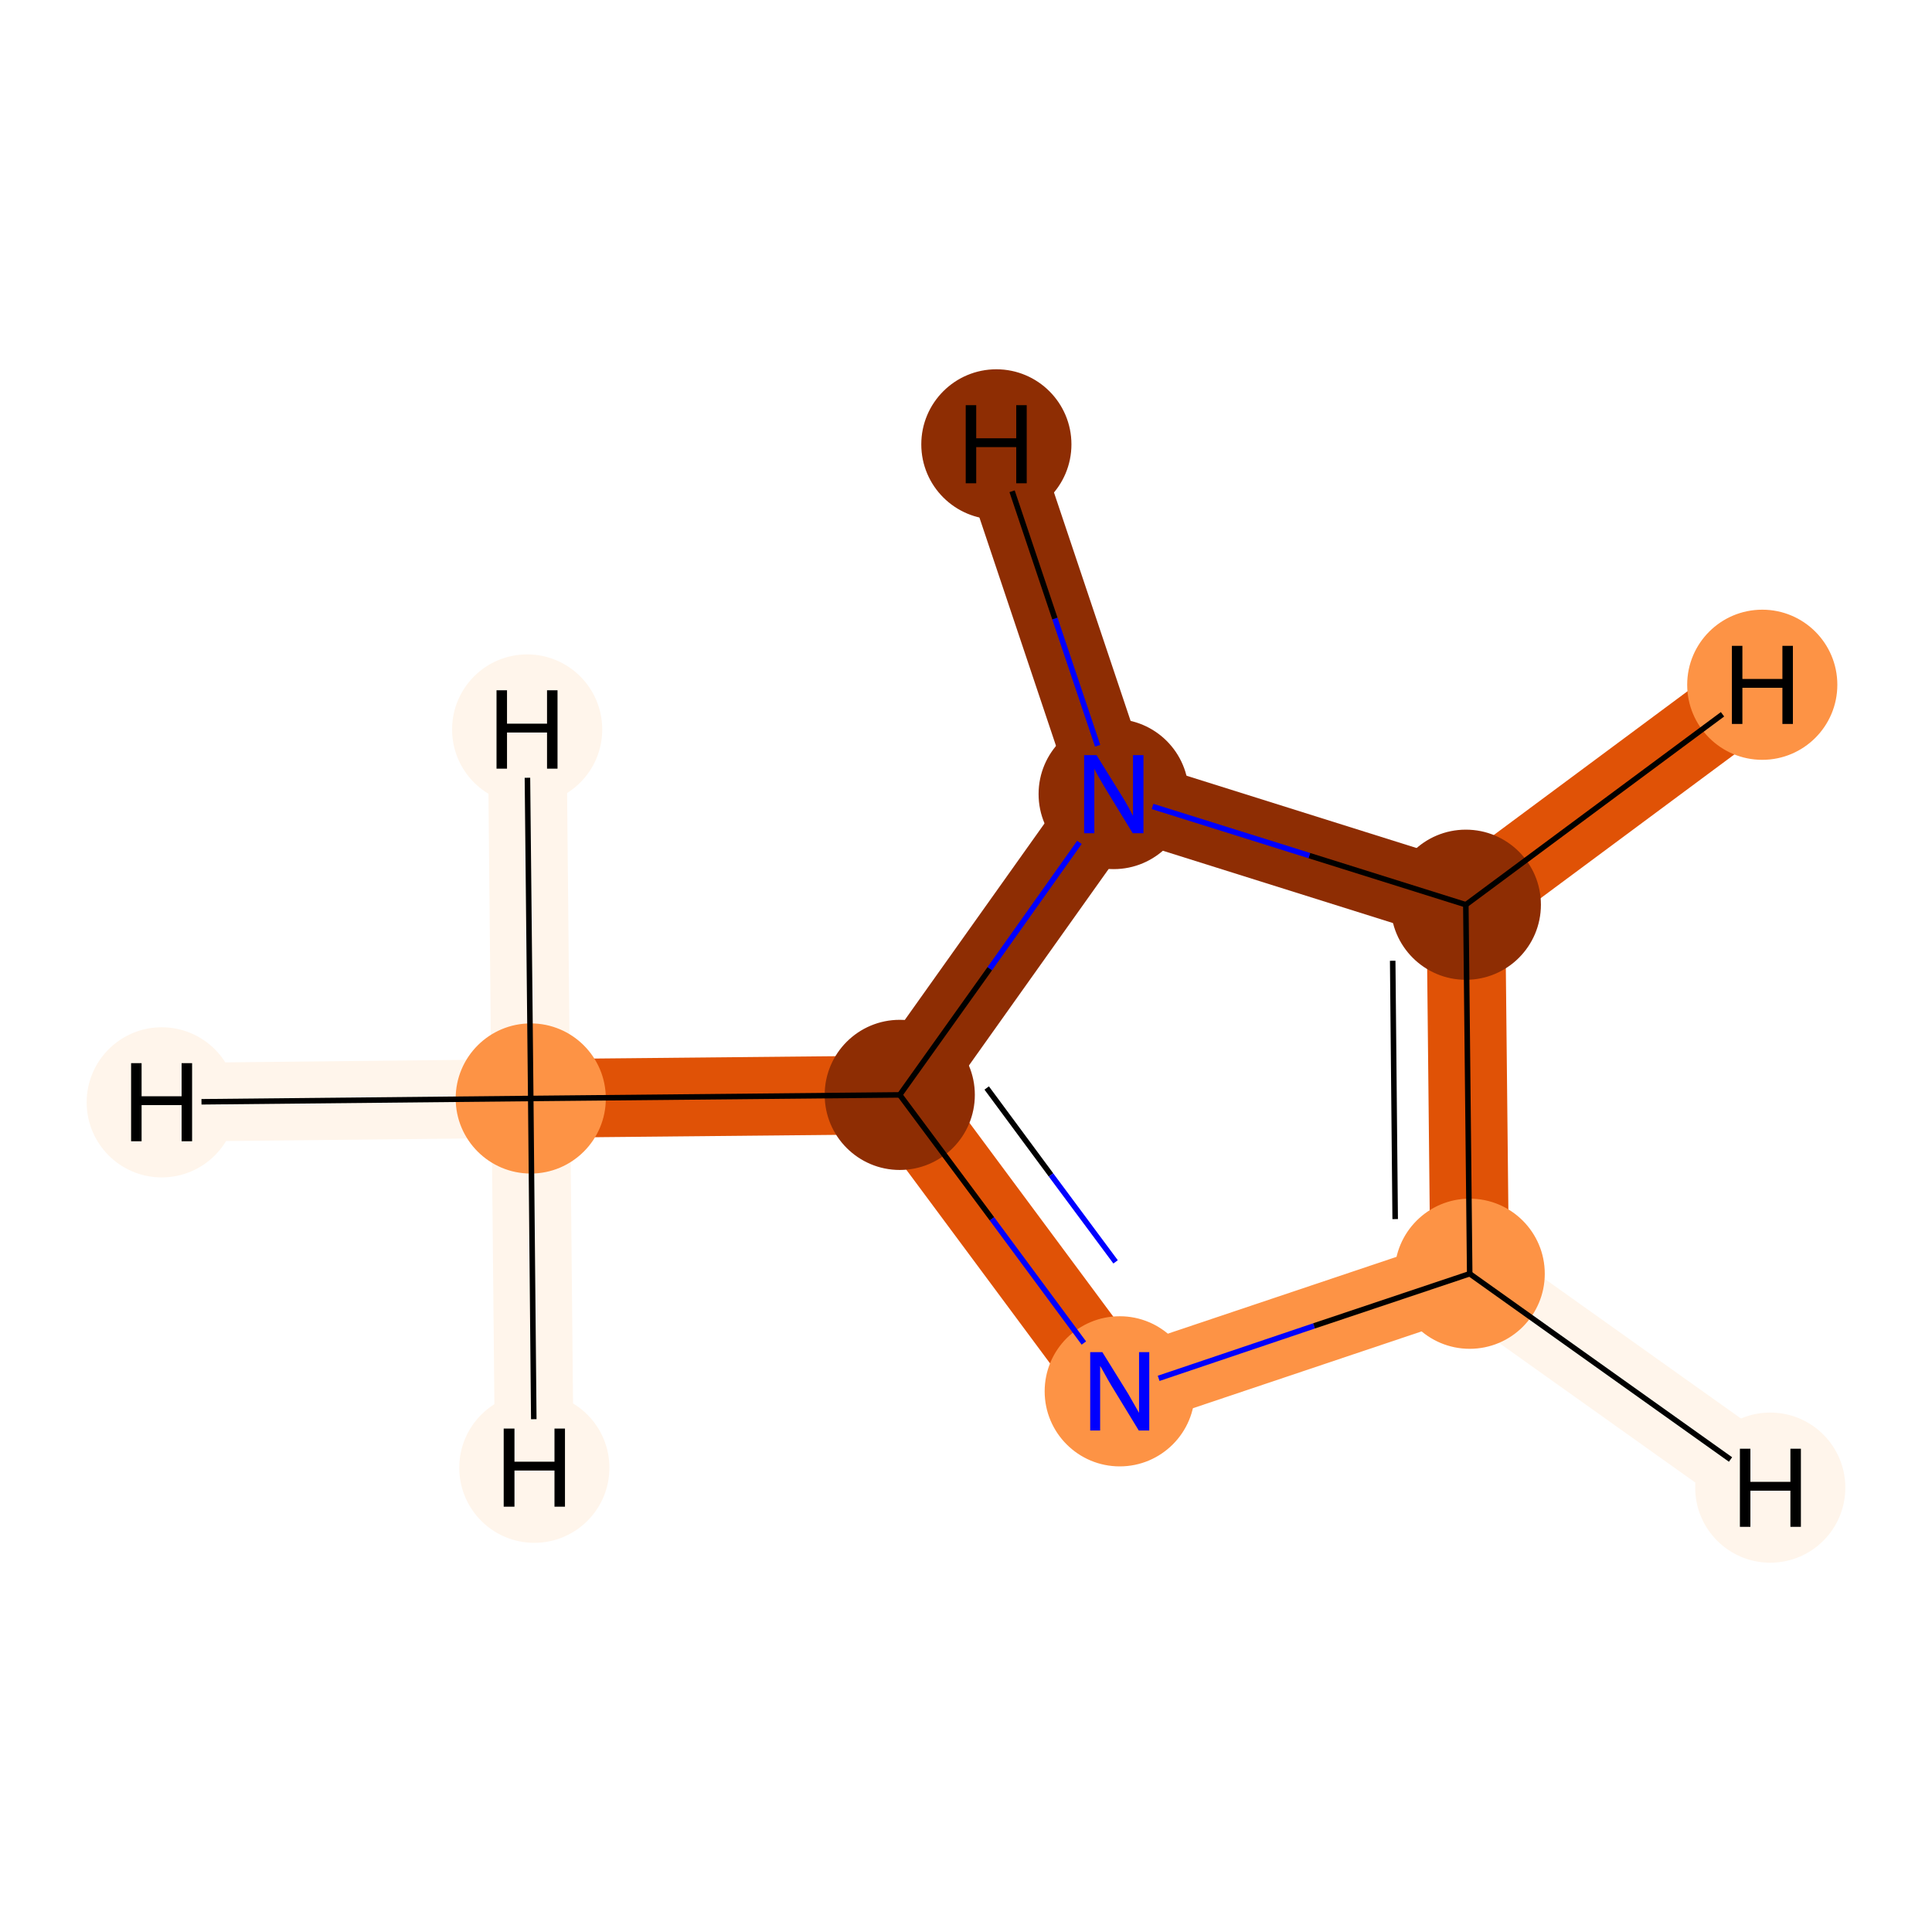 <?xml version='1.0' encoding='iso-8859-1'?>
<svg version='1.1' baseProfile='full'
              xmlns='http://www.w3.org/2000/svg'
                      xmlns:rdkit='http://www.rdkit.org/xml'
                      xmlns:xlink='http://www.w3.org/1999/xlink'
                  xml:space='preserve'
width='700px' height='700px' viewBox='0 0 700 700'>
<!-- END OF HEADER -->
<rect style='opacity:1.0;fill:#FFFFFF;stroke:none' width='700.0' height='700.0' x='0.0' y='0.0'> </rect>
<path d='M 192.3,398.0 L 326.0,396.7' style='fill:none;fill-rule:evenodd;stroke:#E05206;stroke-width:28.5px;stroke-linecap:butt;stroke-linejoin:miter;stroke-opacity:1' />
<path d='M 192.3,398.0 L 58.6,399.4' style='fill:none;fill-rule:evenodd;stroke:#FFF5EB;stroke-width:28.5px;stroke-linecap:butt;stroke-linejoin:miter;stroke-opacity:1' />
<path d='M 192.3,398.0 L 191.0,264.3' style='fill:none;fill-rule:evenodd;stroke:#FFF5EB;stroke-width:28.5px;stroke-linecap:butt;stroke-linejoin:miter;stroke-opacity:1' />
<path d='M 192.3,398.0 L 193.6,531.8' style='fill:none;fill-rule:evenodd;stroke:#FFF5EB;stroke-width:28.5px;stroke-linecap:butt;stroke-linejoin:miter;stroke-opacity:1' />
<path d='M 326.0,396.7 L 405.7,504.1' style='fill:none;fill-rule:evenodd;stroke:#E05206;stroke-width:28.5px;stroke-linecap:butt;stroke-linejoin:miter;stroke-opacity:1' />
<path d='M 326.0,396.7 L 403.5,287.7' style='fill:none;fill-rule:evenodd;stroke:#8E2D03;stroke-width:28.5px;stroke-linecap:butt;stroke-linejoin:miter;stroke-opacity:1' />
<path d='M 405.7,504.1 L 532.5,461.5' style='fill:none;fill-rule:evenodd;stroke:#FD9345;stroke-width:28.5px;stroke-linecap:butt;stroke-linejoin:miter;stroke-opacity:1' />
<path d='M 532.5,461.5 L 531.1,327.8' style='fill:none;fill-rule:evenodd;stroke:#E05206;stroke-width:28.5px;stroke-linecap:butt;stroke-linejoin:miter;stroke-opacity:1' />
<path d='M 532.5,461.5 L 641.4,539.0' style='fill:none;fill-rule:evenodd;stroke:#FFF5EB;stroke-width:28.5px;stroke-linecap:butt;stroke-linejoin:miter;stroke-opacity:1' />
<path d='M 531.1,327.8 L 403.5,287.7' style='fill:none;fill-rule:evenodd;stroke:#8E2D03;stroke-width:28.5px;stroke-linecap:butt;stroke-linejoin:miter;stroke-opacity:1' />
<path d='M 531.1,327.8 L 638.5,248.1' style='fill:none;fill-rule:evenodd;stroke:#E05206;stroke-width:28.5px;stroke-linecap:butt;stroke-linejoin:miter;stroke-opacity:1' />
<path d='M 403.5,287.7 L 361.0,161.0' style='fill:none;fill-rule:evenodd;stroke:#8E2D03;stroke-width:28.5px;stroke-linecap:butt;stroke-linejoin:miter;stroke-opacity:1' />
<ellipse cx='192.3' cy='398.0' rx='26.7' ry='26.7'  style='fill:#FD9345;fill-rule:evenodd;stroke:#FD9345;stroke-width:1.0px;stroke-linecap:butt;stroke-linejoin:miter;stroke-opacity:1' />
<ellipse cx='326.0' cy='396.7' rx='26.7' ry='26.7'  style='fill:#8E2D03;fill-rule:evenodd;stroke:#8E2D03;stroke-width:1.0px;stroke-linecap:butt;stroke-linejoin:miter;stroke-opacity:1' />
<ellipse cx='405.7' cy='504.1' rx='26.7' ry='26.7'  style='fill:#FD9345;fill-rule:evenodd;stroke:#FD9345;stroke-width:1.0px;stroke-linecap:butt;stroke-linejoin:miter;stroke-opacity:1' />
<ellipse cx='532.5' cy='461.5' rx='26.7' ry='26.7'  style='fill:#FD9345;fill-rule:evenodd;stroke:#FD9345;stroke-width:1.0px;stroke-linecap:butt;stroke-linejoin:miter;stroke-opacity:1' />
<ellipse cx='531.1' cy='327.8' rx='26.7' ry='26.7'  style='fill:#8E2D03;fill-rule:evenodd;stroke:#8E2D03;stroke-width:1.0px;stroke-linecap:butt;stroke-linejoin:miter;stroke-opacity:1' />
<ellipse cx='403.5' cy='287.7' rx='26.7' ry='26.7'  style='fill:#8E2D03;fill-rule:evenodd;stroke:#8E2D03;stroke-width:1.0px;stroke-linecap:butt;stroke-linejoin:miter;stroke-opacity:1' />
<ellipse cx='58.6' cy='399.4' rx='26.7' ry='26.7'  style='fill:#FFF5EB;fill-rule:evenodd;stroke:#FFF5EB;stroke-width:1.0px;stroke-linecap:butt;stroke-linejoin:miter;stroke-opacity:1' />
<ellipse cx='191.0' cy='264.3' rx='26.7' ry='26.7'  style='fill:#FFF5EB;fill-rule:evenodd;stroke:#FFF5EB;stroke-width:1.0px;stroke-linecap:butt;stroke-linejoin:miter;stroke-opacity:1' />
<ellipse cx='193.6' cy='531.8' rx='26.7' ry='26.7'  style='fill:#FFF5EB;fill-rule:evenodd;stroke:#FFF5EB;stroke-width:1.0px;stroke-linecap:butt;stroke-linejoin:miter;stroke-opacity:1' />
<ellipse cx='641.4' cy='539.0' rx='26.7' ry='26.7'  style='fill:#FFF5EB;fill-rule:evenodd;stroke:#FFF5EB;stroke-width:1.0px;stroke-linecap:butt;stroke-linejoin:miter;stroke-opacity:1' />
<ellipse cx='638.5' cy='248.1' rx='26.7' ry='26.7'  style='fill:#FD9345;fill-rule:evenodd;stroke:#FD9345;stroke-width:1.0px;stroke-linecap:butt;stroke-linejoin:miter;stroke-opacity:1' />
<ellipse cx='361.0' cy='161.0' rx='26.7' ry='26.7'  style='fill:#8E2D03;fill-rule:evenodd;stroke:#8E2D03;stroke-width:1.0px;stroke-linecap:butt;stroke-linejoin:miter;stroke-opacity:1' />
<path class='bond-0 atom-0 atom-1' d='M 192.3,398.0 L 326.0,396.7' style='fill:none;fill-rule:evenodd;stroke:#000000;stroke-width:2.0px;stroke-linecap:butt;stroke-linejoin:miter;stroke-opacity:1' />
<path class='bond-6 atom-0 atom-6' d='M 192.3,398.0 L 73.0,399.2' style='fill:none;fill-rule:evenodd;stroke:#000000;stroke-width:2.0px;stroke-linecap:butt;stroke-linejoin:miter;stroke-opacity:1' />
<path class='bond-7 atom-0 atom-7' d='M 192.3,398.0 L 191.1,281.8' style='fill:none;fill-rule:evenodd;stroke:#000000;stroke-width:2.0px;stroke-linecap:butt;stroke-linejoin:miter;stroke-opacity:1' />
<path class='bond-8 atom-0 atom-8' d='M 192.3,398.0 L 193.4,514.2' style='fill:none;fill-rule:evenodd;stroke:#000000;stroke-width:2.0px;stroke-linecap:butt;stroke-linejoin:miter;stroke-opacity:1' />
<path class='bond-1 atom-1 atom-2' d='M 326.0,396.7 L 359.4,441.6' style='fill:none;fill-rule:evenodd;stroke:#000000;stroke-width:2.0px;stroke-linecap:butt;stroke-linejoin:miter;stroke-opacity:1' />
<path class='bond-1 atom-1 atom-2' d='M 359.4,441.6 L 392.7,486.6' style='fill:none;fill-rule:evenodd;stroke:#0000FF;stroke-width:2.0px;stroke-linecap:butt;stroke-linejoin:miter;stroke-opacity:1' />
<path class='bond-1 atom-1 atom-2' d='M 357.5,394.2 L 380.8,425.7' style='fill:none;fill-rule:evenodd;stroke:#000000;stroke-width:2.0px;stroke-linecap:butt;stroke-linejoin:miter;stroke-opacity:1' />
<path class='bond-1 atom-1 atom-2' d='M 380.8,425.7 L 404.2,457.2' style='fill:none;fill-rule:evenodd;stroke:#0000FF;stroke-width:2.0px;stroke-linecap:butt;stroke-linejoin:miter;stroke-opacity:1' />
<path class='bond-5 atom-5 atom-1' d='M 391.1,305.2 L 358.6,351.0' style='fill:none;fill-rule:evenodd;stroke:#0000FF;stroke-width:2.0px;stroke-linecap:butt;stroke-linejoin:miter;stroke-opacity:1' />
<path class='bond-5 atom-5 atom-1' d='M 358.6,351.0 L 326.0,396.7' style='fill:none;fill-rule:evenodd;stroke:#000000;stroke-width:2.0px;stroke-linecap:butt;stroke-linejoin:miter;stroke-opacity:1' />
<path class='bond-2 atom-2 atom-3' d='M 419.8,499.4 L 476.1,480.4' style='fill:none;fill-rule:evenodd;stroke:#0000FF;stroke-width:2.0px;stroke-linecap:butt;stroke-linejoin:miter;stroke-opacity:1' />
<path class='bond-2 atom-2 atom-3' d='M 476.1,480.4 L 532.5,461.5' style='fill:none;fill-rule:evenodd;stroke:#000000;stroke-width:2.0px;stroke-linecap:butt;stroke-linejoin:miter;stroke-opacity:1' />
<path class='bond-3 atom-3 atom-4' d='M 532.5,461.5 L 531.1,327.8' style='fill:none;fill-rule:evenodd;stroke:#000000;stroke-width:2.0px;stroke-linecap:butt;stroke-linejoin:miter;stroke-opacity:1' />
<path class='bond-3 atom-3 atom-4' d='M 505.5,441.7 L 504.6,348.1' style='fill:none;fill-rule:evenodd;stroke:#000000;stroke-width:2.0px;stroke-linecap:butt;stroke-linejoin:miter;stroke-opacity:1' />
<path class='bond-9 atom-3 atom-9' d='M 532.5,461.5 L 627.0,528.8' style='fill:none;fill-rule:evenodd;stroke:#000000;stroke-width:2.0px;stroke-linecap:butt;stroke-linejoin:miter;stroke-opacity:1' />
<path class='bond-4 atom-4 atom-5' d='M 531.1,327.8 L 474.4,310.0' style='fill:none;fill-rule:evenodd;stroke:#000000;stroke-width:2.0px;stroke-linecap:butt;stroke-linejoin:miter;stroke-opacity:1' />
<path class='bond-4 atom-4 atom-5' d='M 474.4,310.0 L 417.6,292.2' style='fill:none;fill-rule:evenodd;stroke:#0000FF;stroke-width:2.0px;stroke-linecap:butt;stroke-linejoin:miter;stroke-opacity:1' />
<path class='bond-10 atom-4 atom-10' d='M 531.1,327.8 L 624.1,258.8' style='fill:none;fill-rule:evenodd;stroke:#000000;stroke-width:2.0px;stroke-linecap:butt;stroke-linejoin:miter;stroke-opacity:1' />
<path class='bond-11 atom-5 atom-11' d='M 397.7,270.2 L 382.2,224.1' style='fill:none;fill-rule:evenodd;stroke:#0000FF;stroke-width:2.0px;stroke-linecap:butt;stroke-linejoin:miter;stroke-opacity:1' />
<path class='bond-11 atom-5 atom-11' d='M 382.2,224.1 L 366.7,178.0' style='fill:none;fill-rule:evenodd;stroke:#000000;stroke-width:2.0px;stroke-linecap:butt;stroke-linejoin:miter;stroke-opacity:1' />
<path  class='atom-2' d='M 399.4 489.9
L 408.7 504.9
Q 409.6 506.4, 411.1 509.1
Q 412.6 511.8, 412.7 511.9
L 412.7 489.9
L 416.4 489.9
L 416.4 518.3
L 412.6 518.3
L 402.6 501.9
Q 401.4 499.9, 400.2 497.7
Q 399.0 495.5, 398.6 494.9
L 398.6 518.3
L 395.0 518.3
L 395.0 489.9
L 399.4 489.9
' fill='#0000FF'/>
<path  class='atom-5' d='M 397.3 273.6
L 406.6 288.6
Q 407.5 290.0, 409.0 292.7
Q 410.4 295.4, 410.5 295.6
L 410.5 273.6
L 414.3 273.6
L 414.3 301.9
L 410.4 301.9
L 400.4 285.5
Q 399.3 283.6, 398.0 281.4
Q 396.8 279.2, 396.5 278.5
L 396.5 301.9
L 392.8 301.9
L 392.8 273.6
L 397.3 273.6
' fill='#0000FF'/>
<path  class='atom-6' d='M 47.5 385.2
L 51.3 385.2
L 51.3 397.2
L 65.8 397.2
L 65.8 385.2
L 69.6 385.2
L 69.6 413.5
L 65.8 413.5
L 65.8 400.4
L 51.3 400.4
L 51.3 413.5
L 47.5 413.5
L 47.5 385.2
' fill='#000000'/>
<path  class='atom-7' d='M 179.9 250.1
L 183.7 250.1
L 183.7 262.2
L 198.2 262.2
L 198.2 250.1
L 202.0 250.1
L 202.0 278.5
L 198.2 278.5
L 198.2 265.4
L 183.7 265.4
L 183.7 278.5
L 179.9 278.5
L 179.9 250.1
' fill='#000000'/>
<path  class='atom-8' d='M 182.5 517.6
L 186.4 517.6
L 186.4 529.6
L 200.9 529.6
L 200.9 517.6
L 204.7 517.6
L 204.7 545.9
L 200.9 545.9
L 200.9 532.8
L 186.4 532.8
L 186.4 545.9
L 182.5 545.9
L 182.5 517.6
' fill='#000000'/>
<path  class='atom-9' d='M 630.4 524.9
L 634.2 524.9
L 634.2 536.9
L 648.7 536.9
L 648.7 524.9
L 652.5 524.9
L 652.5 553.2
L 648.7 553.2
L 648.7 540.1
L 634.2 540.1
L 634.2 553.2
L 630.4 553.2
L 630.4 524.9
' fill='#000000'/>
<path  class='atom-10' d='M 627.5 234.0
L 631.3 234.0
L 631.3 246.0
L 645.8 246.0
L 645.8 234.0
L 649.6 234.0
L 649.6 262.3
L 645.8 262.3
L 645.8 249.2
L 631.3 249.2
L 631.3 262.3
L 627.5 262.3
L 627.5 234.0
' fill='#000000'/>
<path  class='atom-11' d='M 349.9 146.8
L 353.7 146.8
L 353.7 158.8
L 368.2 158.8
L 368.2 146.8
L 372.0 146.8
L 372.0 175.1
L 368.2 175.1
L 368.2 162.0
L 353.7 162.0
L 353.7 175.1
L 349.9 175.1
L 349.9 146.8
' fill='#000000'/>
</svg>
